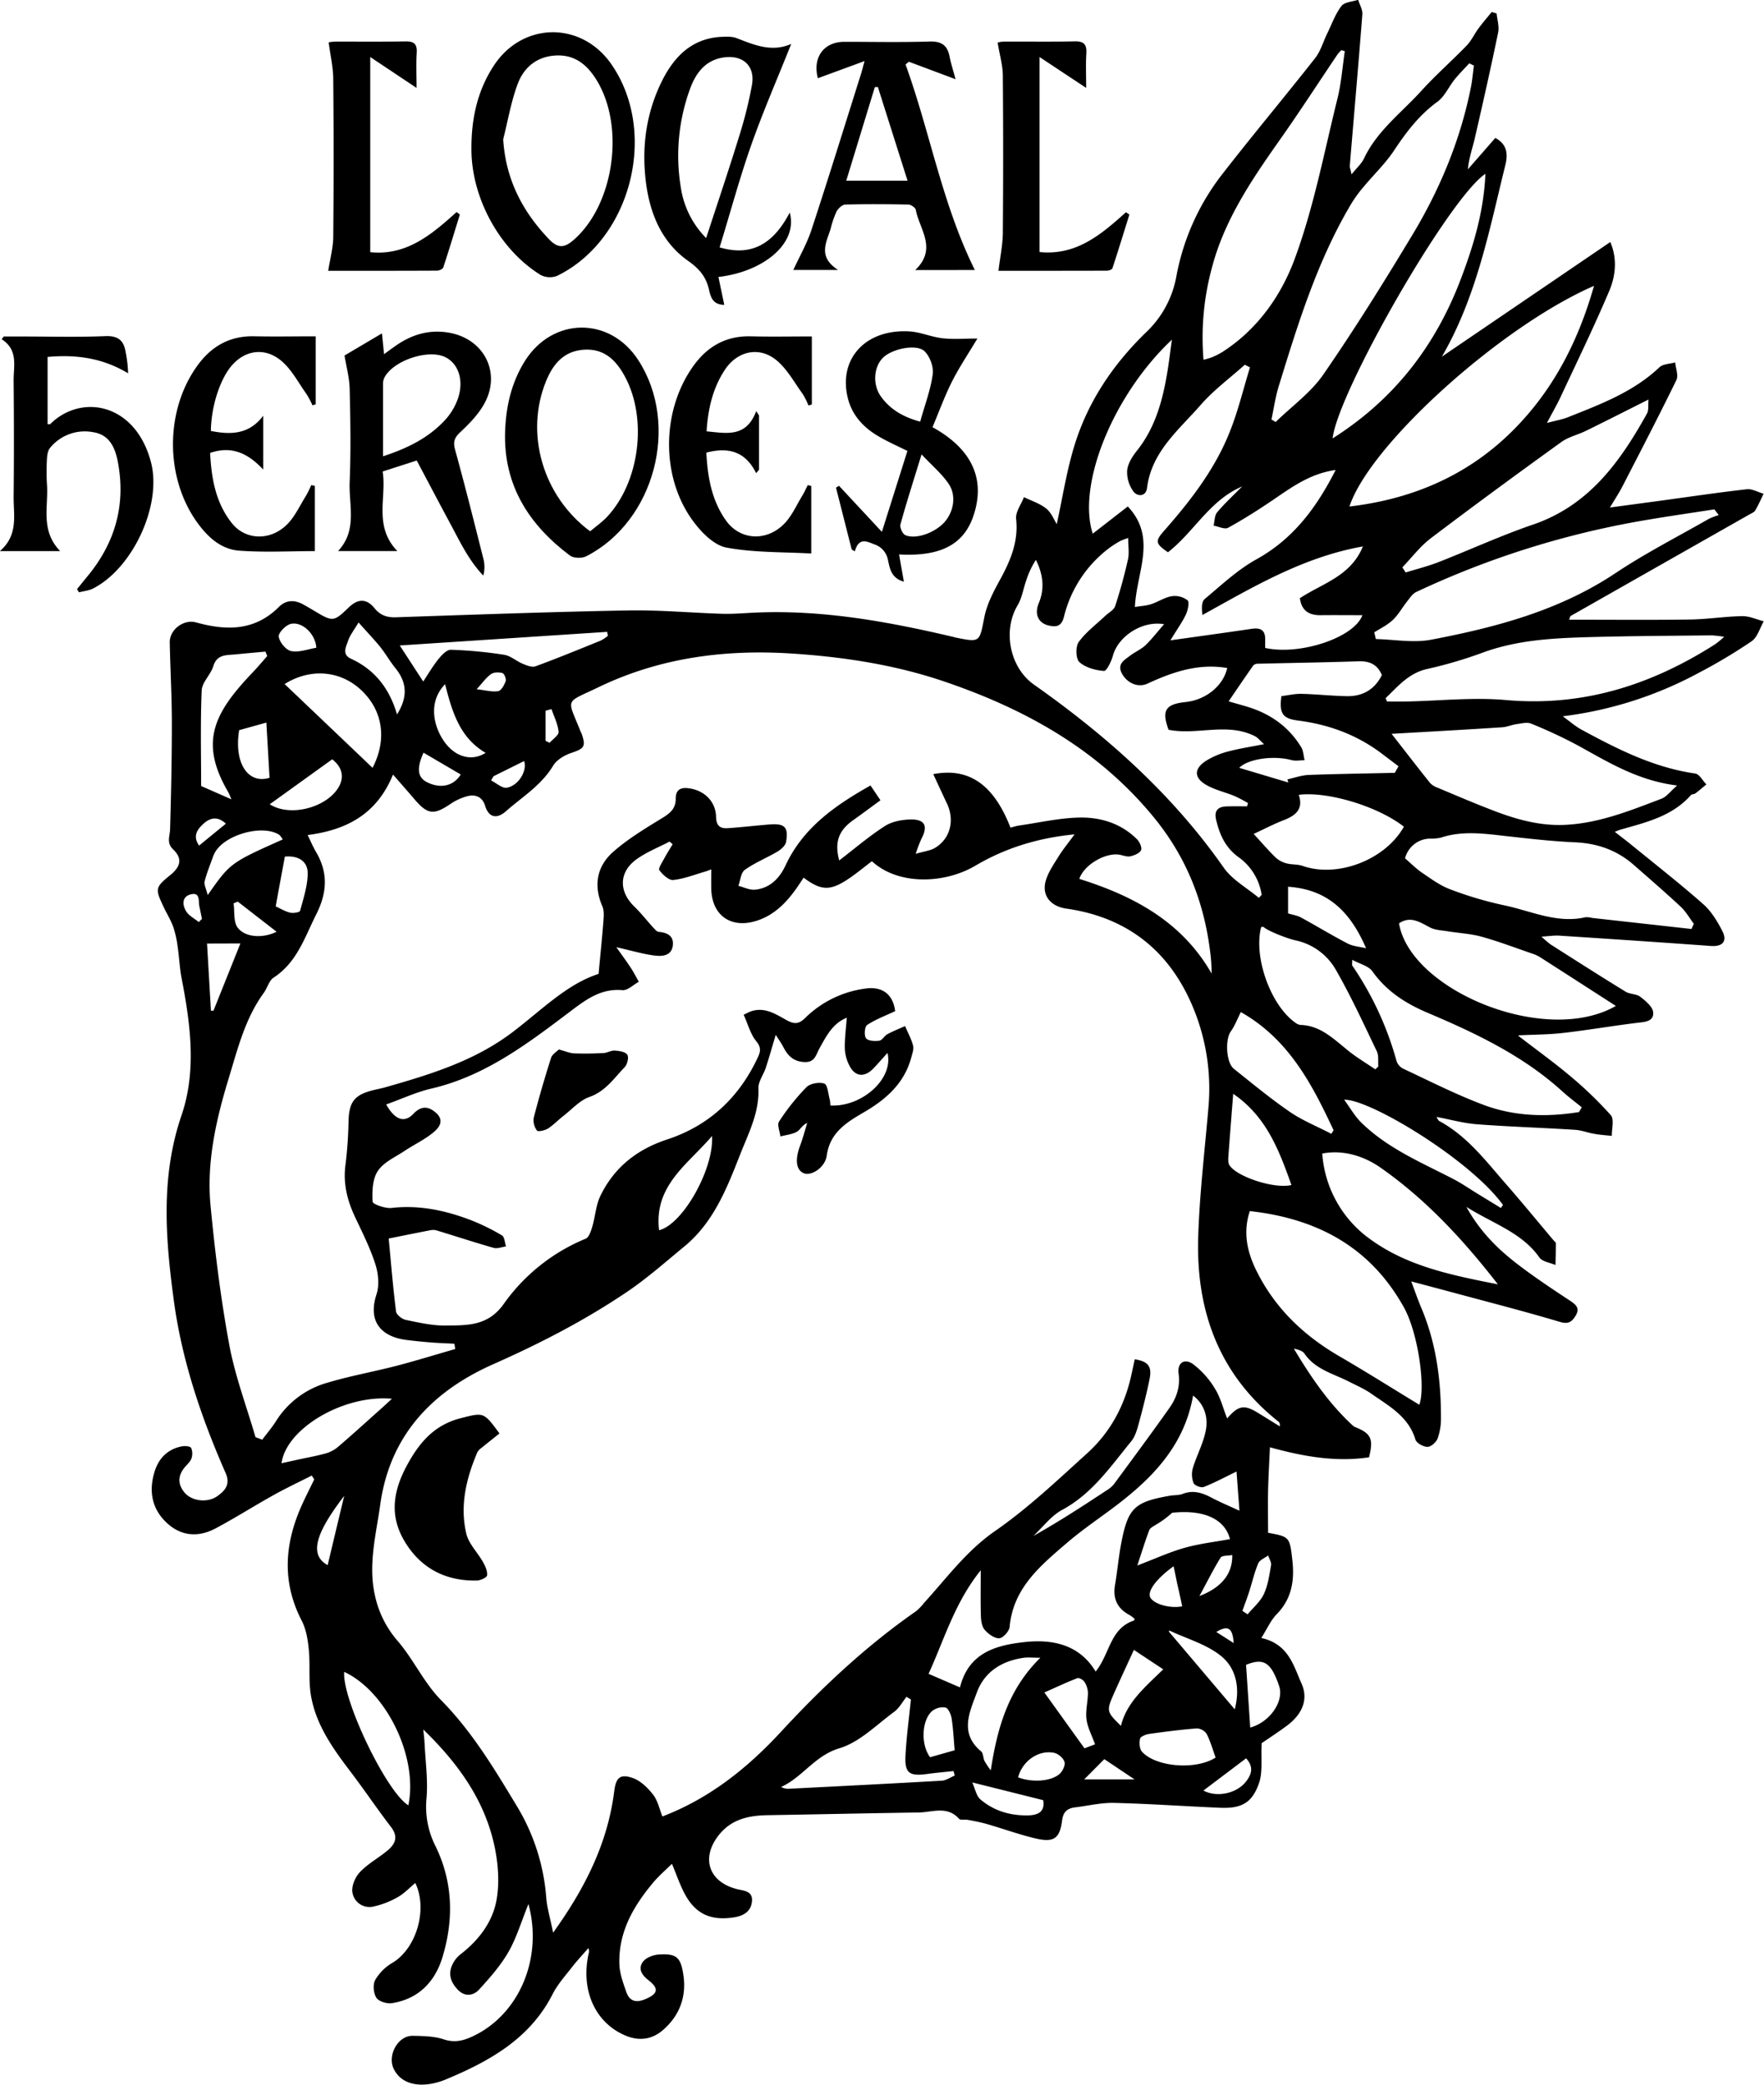 <svg id="Layer_1" data-name="Layer 1" xmlns="http://www.w3.org/2000/svg" viewBox="0 0 842.65 995.52"><title>localheroes</title><path d="M840.48,940.19c-3.46,8.49-5.7,16.2-9.59,22.95-3.76,6.52-8.91,12.34-14,17.92-2.69,2.92-6.74,3.56-10.05.16s-4.9-7.38-2.74-12a13.52,13.52,0,0,1,3.78-4.9c8.54-6.56,15.12-15,17.19-25.25,1.63-8.11,1.05-17.13-.58-25.35-4.5-22.61-17.48-40.66-34.24-56.86.21,2.26.51,4.5.62,6.76.42,8.71,1.67,17.5.91,26.11a41.73,41.73,0,0,0,4.33,22.89c8.36,17.14,8.73,35.09,3.28,53-3.57,11.74-11.43,19.9-24.08,21.91-2.39.38-6.25-.76-7.44-2.53-1.41-2.12-1.81-6.28-.63-8.46a22.62,22.62,0,0,1,8.18-8.22c11.32-6.64,17.16-25.34,11-38.18-2.8,2.33-5.25,5-8.26,6.69a40.61,40.61,0,0,1-11.93,4.61,8.24,8.24,0,0,1-9.84-6.76c-.52-3,1.29-7.28,3.5-9.64,3.66-3.9,8.56-6.61,12.78-10,3.91-3.16,6-6.57,2.17-11.61-6.85-8.93-13.14-18.31-20-27.28-8.25-10.89-16.07-22.08-18.31-35.84-1.15-7.13-.25-14.57-1-21.81-.45-4.64-1.28-9.6-3.39-13.67-9.3-18-8.26-35.92-.44-53.94,2-4.57,4.29-9,6.45-13.47-.39-.61-.79-1.22-1.18-1.84-6.1,3.1-12.29,6-18.26,9.34-9.28,5.16-18.26,10.87-27.62,15.86-8.09,4.31-16.28,3.93-23.24-2.48-7.36-6.77-8.83-15.42-5.93-24.7,2-6.4,6.37-10.76,13.21-12,1.39-.24,3.82,0,4.23.82a7,7,0,0,1,.09,5.11c-.64,1.66-2.26,2.94-3.42,4.42-3.15,4-3,8.09.29,11.9,3.5,4,10.85,4.87,15.52,1.57,3.69-2.61,6.36-5.58,4-11-11.62-26.44-20.89-53.67-24.76-82.38-4-29.65-6.38-59.06,3.68-88.52,7.28-21.35,4.24-43.69,0-65.59-.93-4.84-1.1-9.83-1.83-14.72a50.4,50.4,0,0,0-2.12-9.61c-1.19-3.31-3.11-6.36-4.62-9.56-4-8.56-4.21-9.23,3.18-15.2,5-4.06,5.93-7.92,1.37-12.28-3.28-3.13-1.55-6.25-1.45-9.65.49-17,.86-34,.84-51,0-12.73-.76-25.45-1-38.19-.11-6.13,6.69-11.18,12.53-9.56,14.39,4,28,4.21,39.6-7.37,3.34-3.35,7.4-3.51,11.53-1.25,1.83,1,3.62,2.06,5.41,3.13,8.87,5.31,9.21,5.28,16.47-1.69,4.35-4.17,8.44-4.3,12.24.37,2.83,3.48,6,4.51,10.27,4.37,36.93-1.24,73.86-2.59,110.81-3.26,15-.28,30,1.13,45,1.59,4.78.15,9.59-.25,14.37-.49,32.67-1.67,64.43,4.11,96,11.52.41.09.8.25,1.21.33,11.84,2.36,11.3,2.25,13.71-9.85,1.23-6.18,4.38-12.13,7.45-17.75,5-9.13,8.88-18.19,7.7-29.07-.35-3.29,2.41-6.92,3.74-10.39,3.61,1.77,7.61,3,10.68,5.49,2.41,1.92,3.67,5.31,5,7.38,2.71-12.32,4.66-25.24,8.46-37.59,6.44-20.92,18.44-38.69,34.14-53.94a48.52,48.52,0,0,0,14.48-26.51,112.88,112.88,0,0,1,22.46-49.68c14.36-18.46,29.4-36.38,43.85-54.76,2.63-3.33,3.84-7.76,5.74-11.67,2.19-4.48,3.89-9.33,6.84-13.24,1.44-1.91,5.22-2.05,8-3,.71,2.34,2.19,4.74,2,7-1.87,24.13-4,48.24-6,72.37-.05.56.23,1.15.85,4,2.54-3.17,4.78-5.11,5.93-7.56,6.24-13.23,17.89-21.84,27.36-32.27,6.86-7.57,14.6-14.34,21.71-21.7,2.26-2.33,3.66-5.48,5.62-8.14s4.2-5.24,6.32-7.85l2.36.69c.28,3,1.31,6.25.72,9.11-3.5,16.91-7.29,33.75-11.17,50.57-1.1,4.77-2.81,9.41-3.28,14.75l13.11-15c5.9,3.19,6,8.06,4.76,13.06-7.68,31.1-13.68,62.79-30.29,91.4l80.45-54.74c3.33,7.74,2.65,15.91-.47,23.28-7.22,17.05-15.34,33.72-23.18,50.51-1.81,3.89-4,7.6-6.62,12.61,4.26-1.14,7.31-1.64,10.11-2.76,15.49-6.18,31.16-12,43.64-23.84,1.71-1.61,5-1.58,7.52-2.32.25,2.85,1.64,6.24.57,8.44-8.3,17-17.05,33.86-25.74,50.71-1.61,3.12-3.55,6.07-6,10.15l24.49-3.29c13.63-1.86,27.24-3.89,40.9-5.43,2.54-.29,5.29,1.38,8,2.15-1.3,2.69-2.49,5.45-4,8-.46.81-1.64,1.26-2.55,1.77q-42.79,24.28-85.6,48.59c-.27.16-.32.73-.74,1.78,19.44,0,38.61.18,57.76-.08,8.31-.12,16.61-1.47,24.92-1.61,3.42-.06,6.86,1.58,10.3,2.46-1.88,3.24-3,7.59-5.79,9.52a254.56,254.56,0,0,1-25.23,15.07A184,184,0,0,1,1334.55,373c3,2.13,5.72,4.6,8.89,6.33,17.2,9.35,34.6,18.16,54.39,21,2,.29,3.56,3.4,5.33,5.2-1.73,1.43-3.41,2.92-5.2,4.26-.62.47-1.76.35-2.23.89-9,10.17-21.54,13-33.74,16.49-.6.18-1.17.44-2.59,1,3.09,2.41,5.84,4.48,8.5,6.66,11.32,9.23,22.84,18.24,33.78,27.9,3.79,3.34,6.61,8,9,12.6,2.69,5.11.23,7.77-5.45,7.35-24.08-1.76-48.18-3.36-72.28-4.93-2.36-.16-4.76.24-8.54.47a47,47,0,0,0,4.29,3.7c11.92,7.59,23.82,15.19,35.86,22.58,2,1.26,5.12,1,7,2.42,2.56,2,6,4.8,6.19,7.48.35,4.44-4.1,4.57-7.79,5-11.77,1.45-23.48,3.47-35.26,4.82-7,.81-14.06.78-21.23,1.14,0-.38-.16.2,0,.32,8.15,6.32,16.56,12.32,24.44,18.95a183.33,183.33,0,0,1,19.62,18.88c1.69,1.94.39,6.5.47,9.86-2.84-.31-5.71-.48-8.52-1-3-.51-6-1.7-9-1.89-15.62-1-31.28-1.47-46.88-2.65-6.36-.48-12.61-2.25-19.4-3.52.59.88.86,1.73,1.42,2,13.24,7.15,22.11,18.94,31.7,29.92,7.76,8.87,15.23,18,22.83,27,.4.48,1.13,1,1.13,1.45,0,3.45-.12,6.91-.2,10.36-2.61-1.16-6.26-1.59-7.67-3.59-8.39-11.89-21.8-16-34.88-24.15,7,12.62,16,21,25.76,28.36,7.65,5.78,15.67,11.09,23.68,16.38,3,2,5,3.66,2.59,7.44-1.91,3-3.61,3.85-7.54,2.67-16.75-5-33.68-9.32-50.55-13.88-6.39-1.72-12.78-3.41-20.29-5.4,1.78,4.71,3.15,8.72,4.8,12.62,7.12,16.82,9.43,34.5,9.4,52.58a28.44,28.44,0,0,1-1.6,9.81c-.66,1.77-3.16,4-4.81,4-2,0-5.28-1.8-5.78-3.48-3.34-11.09-12.75-16.06-21.22-22-3.23-2.24-6.92-3.83-10.44-5.63-7.51-3.84-16.14-5.81-21.36-13.42-.93-1.36-3-1.91-5.06-2.38,8,13.38,16.65,26.15,28.17,36.76a5.52,5.52,0,0,0,1.63.91c7.11,2.94,8.3,5.62,6.1,14.23-15.43,2.28-30.54-.13-47.33-4.79-.33,7.53-.74,14.2-.89,20.89s0,13.24,0,19.93c10.31,1.92,10.36,1.92,11.64,13.5,1,9.49-.4,18.14-7.52,25.4-2.87,2.93-4.59,7-7.36,11.35,13,2.85,15.38,13.17,19.23,21.77,3.39,7.57.33,14.7-7.05,20.16-4.52,3.34-9.24,6.4-12,8.3-.38,7.54.56,13.7-1.22,18.93-3.26,9.6-8.43,12.35-18.6,11.92-16.89-.71-33.76-1.92-50.66-2.33-6.18-.15-12.4,1.38-18.61,2.13-3.75.46-5.72,2.11-6.25,6.31-1.1,8.63-4,10.6-12.74,8.52-7.81-1.86-15.4-4.61-23.12-6.85-3-.86-6.06-1.44-9.11-2-1.43-.28-3.53.27-4.25-.53-5.72-6.36-12.8-3.06-19.36-3-24,.37-48,.88-72.05,1.29-9,.16-17.28,1.83-23.39,9.56-8.41,10.65-5,21.94,8.14,25.59,3.46,1,8.32.73,7.73,6.14-.56,5.15-4.59,7-9.34,7.62-10.4,1.41-17.46-1.75-22.52-10.89-2.39-4.34-4-9.14-6.35-14.79-3.07,3-6.31,5.76-9,9-9.45,11.27-16.62,23.67-16.11,39,.15,4.42,1.81,8.89,3.29,13.16s4.42,5.38,8.89,3.54c6.12-2.52,7-5,1.73-9.11-3.37-2.62-5-5.52-2.71-8.75,1.42-2,4.87-3.35,7.51-3.52,8.52-.56,10.58,1.17,11.86,9.76,1.56,10.48-1.87,19.49-9.83,26.36-5.06,4.36-11.08,5.32-17.56,2.68-14.55-5.94-21.75-21.47-17.91-39.06a4,4,0,0,0-.08-2.82c-2.65,3.06-5.43,6-7.91,9.21-3.21,4.12-6.81,8.11-9.14,12.7-10.84,21.37-30.14,32.07-50.91,40.75-9.88,4.13-20.74,3.7-25-4.93-3.19-6.4,1.92-16,9.07-15.84,5,.1,10.2.16,14.83,1.7,4.88,1.61,8.83.77,13.12-1.14C835.49,993.72,847.64,966.69,840.48,940.19Zm175.17-426.38c-4.68,2.2-9.36,3.93-13.4,6.61-1.19.78-1.51,5-.51,6.33s4.23,1.44,6.36,1.16c1.37-.18,2.37-2.31,3.8-3.08,2.73-1.48,5.64-2.61,8.48-3.89,1.32,3.1,3,6.12,3.83,9.35.44,1.62-.34,3.66-.81,5.45-3.26,12.42-12,20.13-22.6,26.31-8.3,4.85-16.29,9.63-17.85,20.79-.8,5.73-7.33,9.7-10.75,8.44-3.9-1.45-4.52-6.49-1.91-13.38,1.32-3.5,2.25-7.14,3.35-10.72-2.54,1.17-3.42,3.4-5,4.26-2.33,1.25-5.19,1.51-7.82,2.19-.27-2.42-1.65-5.59-.61-7.14a107,107,0,0,1,13.06-16.37c1.79-1.8,6.11-2.55,8.55-1.71,1.56.54,1.83,4.89,2.58,7.56a16.79,16.79,0,0,1,.3,2.9c15.14.77,30.3-12.79,27.29-25.1-2.61,2.86-4.65,5.25-6.84,7.5-4.11,4.23-8.51,3.9-11.19-1.15a19.46,19.46,0,0,1-2.35-8.27c-.13-4.87.56-9.76.93-14.89-6.8,2.7-9.74,8.76-13,14.53-1.65,2.87-2.09,6.8-7.07,6.63-5.15-.16-8-2.82-10.15-7-1.14-2.21-2.62-4.23-3.72-6-1.67,5.56-3.09,10.66-4.73,15.68-1.09,3.36-3.68,6.66-3.54,9.9.48,11.84-5,21.92-9,32.26-6.22,15.87-12.63,31.94-26.43,43.26-9,7.41-17.82,15.23-27.48,21.74-20.06,13.53-41.42,24.56-63.65,34.4-28.8,12.76-49.37,33.56-54.06,66.91-2,14.45-5.86,28.6-2.61,43.35a48.7,48.7,0,0,0,10.95,22c7.55,8.79,12.53,19.93,20.6,28.11,14.9,15.1,25.55,32.91,36.33,50.77a98.52,98.52,0,0,1,14,43.67c.41,5.14,2,10.18,3.28,16.7,15.43-21.46,26.09-42.89,29.19-67.55.82-6.47,2.78-8.44,8.94-6.27,3.72,1.32,7.11,4.68,9.63,7.91,2.2,2.82,3,6.76,4.44,10.42,22.67-8.66,40.83-23.31,56.77-40.57,19.63-21.25,40.58-40.86,64.35-57.41a24.84,24.84,0,0,0,3.86-4c10.86-11.88,20.22-24.85,34-34.38,15.71-10.89,29.77-24.25,44-37.14,10.75-9.74,17.57-22.17,20.83-36.42.64-2.8,1.23-5.62,1.84-8.4,6.39,1,8.3,3.41,7.08,9.41-1.41,6.94-3.16,13.81-5,20.64-.87,3.16-1.76,6.67-3.76,9.11-9.85,12-18.59,25-33,32.75-5.29,2.84-9.21,8.23-13.76,12.45,12.28-6.86,23.76-14.36,35.21-21.91a12.65,12.65,0,0,0,3.29-2.83c8.89-12.08,17.84-24.12,26.49-36.37,3.4-4.81,5.25-10.16,4.39-16.46-.69-5,2.71-7.43,6.84-4.52a41.08,41.08,0,0,1,10.54,11.78c2.61,4.17,3.84,9.22,5.8,14.19,5.35-6.19,8.11-6.66,14.43-2.84,3.59,2.18,7.15,4.42,10.73,6.63.14-1.36-.19-1.9-.66-2.27-28.5-22.6-39.42-53.09-38.31-88.28.65-20.61,3.12-41.17,4.88-61.74a100.88,100.88,0,0,0-8.09-49.5c-11.41-26.11-31.52-41.46-59.81-45.46-7.44-1.06-12-6.26-9.72-13.64,1.29-4.08,3.88-7.78,6.17-11.48,1.92-3.08,4.25-5.91,7.5-10.34-18.13,1.76-33.63,6.85-47.28,14.91-14.91,8.82-37.06,9.48-49.53-2.09-3.41,2.6-6.78,5.38-10.36,7.86-9.32,6.45-13.7,6.44-22.26,0-1.14,1.71-2.24,3.43-3.41,5.09-4.92,6.95-10.72,12.87-19.08,15.51-12.3,3.89-21.4-2.64-21.63-15.42-.05-2.87,0-5.73,0-9.12-1.3.46-2,.76-2.75,1-5.13,1.46-10.2,3.51-15.42,4.05-2.11.22-5-2.54-6.63-4.67-.61-.82,1.32-3.69,2.3-5.53,1.25-2.34,2.69-4.59,4.06-6.87l-1.47-1.28c-5.3,2.79-11,5-15.81,8.48-8.43,6.09-8.5,15.27-1.11,22.47,3.25,3.16,6.05,6.77,9.12,10.12.77.84,1.74,2,2.69,2.06,4.11.36,7.19,2,6.67,6.46-.59,5-5.07,5.3-8.67,4.85-5.56-.7-11-2.34-18.32-4,2.62,3.72,4.86,6.74,6.93,9.88,1.39,2.13,2.55,4.42,3.81,6.64-2.59,1.4-5.31,4.18-7.76,4-9.92-.89-16.92,4.07-24.25,9.61-20.61,15.55-41.1,31.36-67.12,37.4-7.32,1.7-14.28,5-21.55,7.57,4.22,7.52,8.77,8.94,13,4.47,3.68-3.88,7.18-3.71,10.85-.41,4.19,3.77,1.25,7.22-1.48,9.44-4.14,3.37-9.12,5.71-13.6,8.69s-10,5.39-12.76,9.57c-2.57,3.85-2.79,9.75-2.51,14.65.07,1.26,6.11,3.38,9.17,3,13.15-1.47,25.54,1.18,37.63,5.78a100.58,100.58,0,0,1,15,7.35c1.25.73,1.33,3.46,1.94,5.26-2,.27-4.16,1.19-5.93.68-9.2-2.61-18.3-5.61-27.45-8.39a6.64,6.64,0,0,0-3.1.05c-6.47,1.24-12.92,2.56-19.56,3.89,1.11,11.7,2.05,23.32,3.51,34.86.2,1.56,2.86,3.64,4.68,4,6.3,1.31,12.74,2.78,19.11,2.69,10.13-.13,20,.35,27.54-10.16a89.77,89.77,0,0,1,39.21-31.29c1.6-.65,2.58-3.66,3.2-5.76,1.45-4.86,1.69-10.22,3.86-14.68,6.59-13.62,17.42-22.21,32-27,20-6.59,34.35-20.06,43.26-39.25,1.31-2.84,1.57-4.72-.81-7.65-2.82-3.47-4-8.26-6-12.63,2-.93,2.69-1.35,3.45-1.61,6.55-2.23,11.78,1.27,17,4.16,3.48,1.91,5.77,2.18,9-1.07a50.29,50.29,0,0,1,28.17-13.9C1009.47,501.68,1014.65,505.77,1015.65,513.81ZM735,429.71c1.34,2.74,2.54,5.59,4.09,8.23,5.81,9.93,5.17,19.45,0,29.68-5.53,11-9.19,22.91-20.34,30.17-2.21,1.44-3,4.94-4.71,7.3-8.92,12.24-12.44,26.67-16.75,40.8-6.07,19.87-10.65,40.11-8.66,60.94,2.12,22.17,4.87,44.36,8.92,66.24,2.78,15,8.26,29.46,12.54,44.17l3.22,1.22c2.21-3,4.64-5.78,6.59-8.89a42.47,42.47,0,0,1,24.56-18.33c10.75-3.22,21.86-5.2,32.74-8,9.5-2.47,18.88-5.38,28.31-8.09l-.42-2.52c-3.67-.19-7.34-.31-11-.6q-5.94-.46-11.84-1.2c-11.56-1.44-18.79-8.29-14.33-21.87,1.4-4.3.85-9.89-.57-14.32-2.47-7.7-6.15-15-9.63-22.36-3.82-8.09-5.89-16.3-4.61-25.39a197.79,197.79,0,0,0,1.43-20.81c.31-8.87,2.77-12.21,11.37-14.43,2-.52,4.07-.88,6.07-1.45,21.51-6.11,42.87-12.63,61-26.43,13.69-10.41,25.93-22.95,41-27.74.86-9.27,1.69-17.22,2.3-25.18.18-2.34.4-5-.48-7.06-4.36-10.07-2.68-19.21,5.3-26.18,6.85-6,14.76-10.8,22.55-15.57,4-2.42,7.22-4.51,7.18-9.75,0-5.09,3.46-5.52,7.39-4.72C925,408.89,929.93,414,930.1,421c.11,4.35,1.95,5.67,5.58,5.43,6.63-.45,13.24-1.23,19.87-1.76,7.33-.59,9.19,1.17,8,8.31-.3,1.72-2.33,3.55-4,4.56-5.16,3.06-10.84,5.33-15.7,8.78-1.89,1.35-2.12,5-3.1,7.65,2.66.66,5.39,2.08,8,1.83,7.12-.71,11.69-5.48,14.53-11.57,8.41-18.06,23.69-28.65,40.59-38.19l4.76,7.07c-4.62,3.37-8.78,6.48-13,9.48-7.06,5-9,10.57-6.7,19.25,7.18-5.5,14.15-11.49,21.81-16.42,3.43-2.2,8.22-3.08,12.41-3.14,6.81-.09,8.27,3.23,5,9.31a71,71,0,0,0-2.68,7.09c4.21-1.24,6.93-1.51,9.08-2.76,7.4-4.31,9.67-13.21,5.83-21.29-2.17-4.56-4.27-9.15-6.53-14,17.18-3.33,29,5.2,36.89,25.54,1.34-.33,2.7-.8,4.1-1,9.66-1.38,19.31-3.65,29-3.81,10.1-.17,19.84,2.85,27.35,10.38,1.25,1.25,2.47,4,1.92,5.19-.67,1.47-3.16,2.45-5,2.91-1.47.37-3.24-.29-4.85-.65-6.56-1.49-17.36,4.5-19.63,11.46,25.87,8.11,49,20.38,63.2,45.22a84.19,84.19,0,0,0-.85-11.53c-3.06-23.48-11.53-44.46-26.7-63-26.61-32.53-61.64-51.9-100.47-65.05-23.35-7.91-47.73-11.63-72.4-13.25-32.21-2.1-63.32,2-92.6,16.13-16.25,7.82-14.87,4.78-8.47,21,.16.38.41.73.54,1.13,2.14,6.17,1.25,7.11-5,9.22-3.23,1.08-6.92,3.28-8.6,6.06-5.65,9.4-14.81,14.93-22.66,21.85-3.88,3.42-8,3.38-9.87-2.76-1.27-4.13-4.53-5.5-8.36-4.54a26.83,26.83,0,0,0-8.28,3.8c-7.87,5.32-10.78,5-17-2.22-3.16-3.72-6.39-7.36-10.33-11.88C768,419.89,753.46,427.31,735,429.71Zm491.1-174.34c-12,1.68-20.7,8-29.66,14.11-7.05,4.8-14.27,9.38-21.73,13.49-1.63.9-4.59-.61-6.94-1,.52-2.16.41-4.85,1.69-6.37,3.67-4.37,7.91-8.26,11.93-12.34-15.48,6.53-23,21.77-35.43,31.41-6-4.13-6.24-5.27-1.86-10.24,12.62-14.31,24.27-29.37,31.37-47.23,4-10,6.5-20.53,9.67-30.82l-2.46-1.26c-7.1,6.37-14.92,12.12-21.14,19.25-10.37,11.89-23.41,22.23-25.58,39.62-.52,4.19-4.59,4.18-6.49,1.66a15.69,15.69,0,0,1-3-10c.3-3.26,2.45-6.7,4.61-9.4,8.81-11,12.32-24,14.56-37.43.79-4.71,1.35-9.47,2.22-15.67-27.91,26.19-45.4,69-37.83,92.65l16.75-13c14.12,14.94,4.16,31.28,3.4,48,2.74-.45,5.34-.56,7.73-1.33,3.35-1.09,6.45-3.25,9.85-3.81a10.06,10.06,0,0,1,7.56,1.95c1,.93.16,4.74-.8,6.81-1.73,3.69-4.17,7-7.39,12.31,14.2-2,26.48-3.67,38.74-5.49,4.08-.6,6.6.39,6.54,5,0,1.4,0,2.8,0,4.12,16.6,3.69,42.54-4.92,46.44-15.64-6.73,0-13.29-.07-19.86,0-5.56.08-9.19-2.05-10-8.11,10.59-7.06,24.28-10.41,30.09-24.72-28.5,5.08-52.11,19.17-76.66,32.75-.36-3.07-.47-6.32,1.07-7.61,8-6.69,15.73-14,24.75-19C1205.8,288.31,1216.86,273.49,1226.07,255.37ZM1183.75,416l.45-1.56a71.77,71.77,0,0,0-6.44-3.37c-4.24-1.73-8.8-2.78-12.8-4.9-6.74-3.56-6.89-8.13-.46-12.13a38.37,38.37,0,0,1,10.31-4.26c5.31-1.41,10.77-2.22,17.06-3.47-1.9-1.69-2.93-3.07-4.3-3.77-13.32-6.8-27.68-.36-41.31-3.11-3.41-9.21-1.54-12.22,8.16-13.24s18-7.8,19.84-16.24c-13.62-2.33-25.91,1.83-38,7.41-4.44,2.06-9.47,0-12.08-4.42-2.87-4.86.93-6.76,3.85-9,2.32-1.75,5.15-2.93,7.23-4.91,3-2.89,5.57-6.26,8.85-10-10.63-1.84-21.94,5.93-24.41,14.93-.76,2.79-3,7.48-4.32,7.38-4.08-.31-8.82-1.59-11.74-4.24-1.72-1.56-1.88-7.39-.32-9.55,3.44-4.77,8.4-8.44,12.74-12.55,1.62-1.53,4.08-2.77,4.69-4.63,2.39-7.31,4.42-14.76,6.11-22.26.67-3,.11-6.29.11-10.25a34,34,0,0,0-3.83,1.45,48.84,48.84,0,0,0-4.76,3,58.37,58.37,0,0,0-22.11,33.21c-1.18,4.66-3.72,4.95-7.28,4.13-5-1.15-6.91-5.48-4.76-10.62,2.94-7,2.09-13.82-1.35-20.71a40.87,40.87,0,0,0-4.68,10c-1.37,3.91-2,8.23-4.07,11.7-7.2,12.07-3.77,29.68,7.82,37.85,34.71,24.46,66.08,52.3,90.64,87.4,4.1,5.85,11.12,9.67,16.79,14.43l1.34-1.41a26.92,26.92,0,0,0-10.92-17.93c-6.41-4.62-9.08-10.68-10.8-17.8-1.07-4.43.73-6.35,4.9-6.52C1177.21,415.93,1180.48,416,1183.75,416ZM1292.11,62.26l-2.22-1.08c-2.32,2.54-4.79,5-6.94,7.64-2.86,3.55-4.8,8.22-8.32,10.76C1266,85.86,1259.81,94,1254,102.76c-4.11,6.22-9.64,11.47-14.44,17.24a63.91,63.91,0,0,0-5.89,8c-16.28,27.26-25.53,57.33-34.79,87.38-1.59,5.16-2.34,10.58-3.48,15.87l2,1.22c7.69-7.51,16.8-14,22.81-22.73,14.9-21.55,28.78-43.85,42.32-66.3,13.3-22,23.17-45.64,28.2-71.06C1291.37,69,1291.65,65.63,1292.11,62.26ZM1130,804a15.84,15.84,0,0,0-2.26-1.74c-5.93-3.1-8.21-7.85-7.06-14.49s1.7-13.23,2.94-19.76c3.23-16.93,6.29-19.83,23.22-22.79,2.05-.35,4.28-.16,6.17-.89,5-1.92,9.3-.55,13.7,1.78,4,2.11,8.16,3.84,13.4,6.26-.54-7.31-1-13.24-1.39-18.72-5.35,2.6-10.37,5.31-15.65,7.39-1.27.5-4.38-.69-4.86-1.85a11.21,11.21,0,0,1-.38-7.1c1.83-6.07,5-11.82,6.2-18,1.41-7.1-1.34-13.2-6.07-16.69-4.42,25.38-21.4,41.35-40.8,55.53-6.57,4.81-13.26,9.5-19.43,14.79-12.66,10.87-25.72,21.55-27.4,40.14-.19,2.06-3.15,5.33-4.94,5.42-2.3.1-5.19-2-6.94-4-1.35-1.52-1.77-4.25-1.84-6.46-.22-6.9-.08-13.81-.08-22-12.45,15.44-17.45,33.13-24.92,49.44l15,6.48c4.14-16.57,17.11-20.11,30.72-21.63s26.39,1.22,34.09,14.07c6.86-8.47,6.81-20.59,18.28-24.35C1129.86,804.9,1129.87,804.57,1130,804Zm102.63-531.17c31-3.65,58-15.49,79.69-37.93,18.25-18.84,29.79-41.49,37.17-67.45C1304.86,186.83,1242.22,243.46,1232.65,272.87Zm20.13,108.5c7.11,9.12,12.7,16.38,18.43,23.53a9.14,9.14,0,0,0,3.63,2.26c8.26,3.47,16.51,7,24.84,10.23,11.51,4.53,23.24,8.07,35.86,7.5,16.34-.74,31.25-6.81,46.23-12.5,2.38-.9,4.15-3.44,7.45-6.3-18.61-2.29-32.68-11-47.1-18.95a229.08,229.08,0,0,0-22.61-10.58c-2-.82-4.69-.09-7,.23s-4.58,1.36-6.9,1.5C1288.56,379.37,1271.52,380.3,1252.78,381.37Zm13.29,320.42c3.07-8.47-.64-34.32-7.3-46.34-15.93-28.78-41.3-42.54-73.68-46.12-3.32,10-1.35,19.31,3.05,28.26,8.84,18,22.64,31.16,39.87,41.15C1240.91,686.21,1253.53,694.17,1266.07,701.79Zm130-227.18c.37-.83.75-1.65,1.12-2.47-2.07-2.75-3.8-5.86-6.28-8.17-7.32-6.83-14.91-13.38-22.46-20-8-7-17.31-10.28-28-10.75-11.22-.5-22.41-1.79-33.58-3.05-10.19-1.15-20.3-2.53-30.37.77a20.73,20.73,0,0,1-5.6.52,12.51,12.51,0,0,0-11.66,9.42c2.89,2.47,5.35,5,8.21,6.93,4.23,2.86,8.47,6,13.18,7.79a175.47,175.47,0,0,0,25.7,7.65c12.9,2.64,25.33,8.91,39.11,5.75a10,10,0,0,1,3.07.32ZM1230.44,55.39l-1.65-.5a19.09,19.09,0,0,0-1.81,2c-9.32,13.82-18.36,27.83-28,41.44-13.38,19-26.28,38.09-32.16,61a127.29,127.29,0,0,0-3.87,43.42,38.42,38.42,0,0,0,4.09-1.22,35.2,35.2,0,0,0,5-2.55c16.65-10.69,27.94-26.8,34.4-44.22,9.14-24.63,14.08-50.85,20.43-76.49C1228.76,70.81,1229.3,63,1230.44,55.39Zm14.07,277.52c.26,1.07.52,2.14.77,3.21,8.81.19,17.91,1.93,26.38.31,30.92-5.89,61.15-13.86,88-31.74,14.32-9.55,29.76-17.42,44.73-26a32,32,0,0,1,4.68-1.76l-2.09-2.75c-11.25,1.75-22.53,3.36-33.75,5.29a422.77,422.77,0,0,0-108.64,34.16c-1.78.84-3.07,2.86-4.37,4.5-2.31,2.9-4.12,6.28-6.77,8.8S1247.52,331,1244.51,332.91Zm5.43,31.43c.23.53.45,1.07.68,1.6,3.08,0,6.16.06,9.24,0,15.85-.31,31.82-2.1,47.52-.7,36.84,3.28,69.52-7.19,100-26.66a53.4,53.4,0,0,0,4.29-3.53,56,56,0,0,0-5.92-.7c-19.38.22-38.77.3-58.15.83-17.08.47-34.13,1.29-50.53,7.14a207.84,207.84,0,0,1-26.89,8C1261.08,352.21,1255.92,358.62,1249.94,364.34ZM1342.32,562l1.31-2.29c-3.06-2.49-6.25-4.84-9.16-7.49-18.8-17.13-41.4-27.84-64.43-37.61-10.63-4.51-19.65-10.3-26.43-19.83-1.82-2.56-5.94-3.48-9.62-5.5,0,1.94-.16,2.46,0,2.73a152.43,152.43,0,0,1,21.19,45.68,6.34,6.34,0,0,0,3.08,3.56c12.81,6,25.44,12.44,38.65,17.38C1311.56,564.09,1327,564.48,1342.32,562Zm33.21-340.27c-10.54,5.29-20.12,10.16-29.78,14.9-3.92,1.93-8.44,2.92-11.9,5.42-20.93,15.09-41.76,30.33-62.31,45.92-5.12,3.88-9.11,9.24-13.62,13.91l1.61,2.43c5.21-1.62,10.54-2.93,15.61-4.91,15.1-5.89,29.86-12.71,45.18-17.94,26.71-9.12,41.6-29.9,54.45-53C1375.71,226.8,1375.27,224.35,1375.53,221.71Zm-77.92-107.79c-17.4,11.59-70.4,104-73,126.36,29.43-18.61,49.06-44.18,61.12-75.76C1291.78,148.62,1296.81,132.37,1297.61,113.92Zm62.33,397.39c-12.33-7.94-24.21-15.6-36.12-23.23a15.94,15.94,0,0,0-3.36-1.6c-8.18-2.81-16.28-5.9-24.59-8.22-5.26-1.47-10.86-1.72-16.29-2.61-2.82-.46-5.91-.54-8.36-1.79-4.85-2.49-9.32-5.75-14.88-2C1261.69,503.77,1326.16,530.68,1359.94,511.31ZM1254.34,400l1.76-3.13q-4.21-3.19-8.42-6.37c-11.81-8.82-25.14-13.63-39.71-15.49-7.34-.94-8.89-3.48-7.82-11.63,3.07-.38,6.33-1.17,9.58-1.1,7.29.17,14.57,1,21.87,1.11,7.5.1,13.18-3.3,16.56-10.08-2.14-5.07-5.88-6.74-11.13-6.57-16,.53-32.06.77-48.09,1.16a3.09,3.09,0,0,0-2.2.8c-3.91,5.55-7.71,11.18-11.8,17.16,3.32,1,6.32,1.77,9.28,2.69,10.76,3.34,19.47,9.49,25.38,19.18,1.08,1.76,1.11,4.15,1.63,6.25-2.1,0-4.31.45-6.26-.07-8.83-2.37-21-.46-24.94,3.71l23.45,7c-.16-.5-.32-1-.47-1.49,3.41-.74,6.8-2,10.23-2.12C1226.93,400.5,1240.64,400.32,1254.34,400Zm49.22,244.25c-17.08-22-34.82-40.87-56.09-55.74-7.5-5.25-17.51-8.7-27.8-6.7A55,55,0,0,0,1240,620.76C1258.16,635.12,1280,639.64,1303.56,644.26ZM1245,541.59l1.46-1.35c-.2-2.44.26-5.19-.72-7.25-6.29-13.12-12.37-26.38-19.62-39a29.06,29.06,0,0,0-19.29-14c-3.68-.8-13-4.38-15.15-6.34-.21-.2-.79,0-1.2,0-3.74,14.51,4.64,37.68,16.64,45.89a4.5,4.5,0,0,0,2.27.86c8.84.29,14.81,5.85,21.13,11C1235,535.28,1240.1,538.27,1245,541.59Zm13.7-115.84c-12.33-9.71-36.39-17-50.26-15.25,2.32,6.76-1.4,9.87-7.14,12.09-4.81,1.86-9.41,4.28-14.39,6.59,4.24,4.61,7.22,8.11,10.52,11.29a12.26,12.26,0,0,0,5.12,2.75c2.5.69,5.31.37,7.73,1.22C1226.89,450.27,1249.68,441.69,1258.65,425.75ZM1023.17,842.53l-2.09-1.29c-1.94,2.42-3.48,5.39-5.89,7.16-8.5,6.24-16.56,14.54-26.17,17.41-11.79,3.52-17.54,13.81-27.84,18.48a6.76,6.76,0,0,0,3.7.86c24.36-1.24,48.73-2.45,73.08-3.86,2.09-.12,4.1-1.6,6.15-2.45l-.57-2.14c-4.16.45-8.34.81-12.49,1.38-8.7,1.18-10.91-.37-10.46-8.89C1021.05,860.28,1022.28,851.41,1023.17,842.53Zm157.61-328.27c-1.72,3.39-2.88,6.56-4.78,9.2-2.8,3.89-2.28,14.94,1.47,17.91,8.81,7,17.46,14.19,26.71,20.53,6.13,4.2,13.19,7,19.83,10.49l1.06-1.71C1214.76,548.57,1203.58,527.14,1180.78,514.26ZM724,357.61q20.93,19.9,42,40c7.17-13.77,4.83-27.84-5.85-37.51C750.11,351,736,350.06,724,357.61Zm154.43-23.07c-.12-.62-.25-1.24-.37-1.86L779,339.18l11.21,17.22c2.32-3.48,4.5-7.27,7.21-10.63,1.57-1.95,4-4.6,6-4.54a208.87,208.87,0,0,1,25.45,2.4c3.08.48,5.79,3,8.82,4.27,1.92.8,4.44,1.85,6.12,1.24,10.5-3.84,20.85-8.1,31.21-12.3A19.55,19.55,0,0,0,878.46,334.54ZM783.11,893.06c4.76-23-10.47-54.35-30.64-63.73C751.35,842.22,772.49,886.55,783.11,893.06ZM715.7,344.23l-.87-2.12c-4.82.44-9.64.87-14.46,1.35-4.23.41-8.67-.13-10.44,5.62-1.25,4.06-5.37,7.66-5.54,11.58-.66,15.38-.27,30.8-.27,45.64l14.47,6.36c-.8-1.81-1.1-2.72-1.57-3.52-13.92-23.85-6.84-37.68,11.9-57.28C711.27,349.4,713.44,346.78,715.7,344.23ZM1305,607.8l1-1.44c-15.75-21.78-64-50.74-75.85-50.24,2.94,4,5.07,7.84,8.06,10.79,12.68,12.51,29,19.23,44.45,27.26,3.78,2,7.3,4.43,10.94,6.67Zm-100.06-11c-5.88-16.44-11.84-32.6-27.81-43.52-.83,10.66-1.62,20.36-2.31,30.07-.09,1.37-.13,3.1.58,4.13C1179.2,593.1,1197.1,598.8,1204.92,596.84ZM1085,822.59c-3.47,0-5.72-.27-7.89,0-10.46,1.5-18.78,6.61-22.46,16.64-3.42,9.32-8.4,19.38,2.06,28.07,1.06.88.93,3.09,1.61,4.56a40.44,40.44,0,0,0,3,4.49C1064.49,855.89,1069.64,837.75,1085,822.59ZM775.26,698.91c-23.07-2.09-50.57,14.25-52.73,30.79l7.93-1.75c4.24-.92,8.53-1.67,12.72-2.82a15.68,15.68,0,0,0,5.92-2.9c7.06-6,13.93-12.29,20.86-18.47C771.37,702.51,772.75,701.21,775.26,698.91Zm356,79.65c8.77-3.34,15.58-6.48,22.71-8.48s14.4-2.81,21.62-4.14c-2.4-9.49-12.33-14.24-27.63-12.59a44.24,44.24,0,0,1-7.5,5.56c-1.24.82-3,1.59-3.44,2.79C1135.13,766.65,1133.58,771.76,1131.31,778.56Zm72.08-324.16v12.73c2.42.73,4.52,1,6.26,2,7.45,4.05,14.69,8.49,22.22,12.39,2.62,1.35,5.85,1.53,8.79,2.25C1233.41,467.09,1222.93,455.73,1203.39,454.4Zm-34.62,415.82c-1.34-3.69-2.45-7.7-4.31-11.33a5.94,5.94,0,0,0-4.72-2.55c-7.63.59-15.25,1.57-22.83,2.65-1.56.23-4,1.25-4.24,2.3-.42,2-.26,4.9,1,6.23C1140.35,874.82,1159.37,876.32,1168.77,870.22ZM902.87,618.43c11.36-2.77,26.3-29.36,25.3-45C916.64,587,900.33,597,902.87,618.43ZM759.32,328.19c-2.17,3.67-4.1,6.05-5,8.76s-3.15,6.48,1.37,8.56c11.55,5.29,18.46,14.43,22,26.6,5.21-8.29,4.8-15.25-.79-22.13-2.61-3.21-4.66-6.89-7.25-10.13C766.66,336.19,763.4,332.79,759.32,328.19Zm-12.58,65.35L716.9,415c8.87,5.76,24.32,2.32,31.24-5.83C752.93,403.53,752.24,397.82,746.74,393.54Zm359.35,472.3,5.05-1.92c-1.52-4.26-3.59-8-4.1-12s.66-8.35.7-12.54a10.25,10.25,0,0,0-1.65-5.25c-.62-1-2.59-2.12-3.42-1.79-5.34,2.07-10.52,4.52-15.74,6.84Zm23.6-47c-3.52,7.67-6.41,13.85-9.19,20.08-4.07,9.13-4,9.3,3,16.2,2.7-11.05,11.13-18.2,20.21-27Zm16.69-8.77,31.49,37.15c2.69-10.24.6-19.6-6.37-25.33s-16.42-8.32-24.79-12.27C1146.67,809.56,1146.49,809.87,1146.38,810Zm38.88,45.86c9.32-2.54,16.31-12.51,13.79-19.9-3.85-11.32-7.37-13.47-15.78-10.06C1183.94,835.92,1184.59,845.77,1185.26,855.89ZM723.15,431.79c-.68-.83-1.17-1.89-2-2.37-8.31-4.91-26.23.36-30.61,8.94a14.66,14.66,0,0,0-.75,1.72c-1.39,3.9-3,7.75-4,11.76-.37,1.51.7,3.39,1.46,6.54C698.06,443,698.06,443,723.15,431.79Zm-6.35-29.42L715.28,376l-13,3.63C699.73,395.43,706.55,405.53,716.8,402.37Zm83.86-44.7c-9,9.28-4.9,22.13.75,28.9,5.22,6.25,12.52,7.78,18.6,3.89C807.65,383.22,804,370.84,800.66,357.67ZM724.12,440c-1.54,8.35-3,16.08-4.38,23.79,2.49,1.13,4.66,2.49,7,3,1.47.34,4.47-.19,4.66-.9,1.57-5.94,3.64-12,3.61-18C735,442.18,730.52,439.43,724.12,440Zm328.35,442.12c1.42,3.09,1.94,6.44,3.9,8.11,6.37,5.42,14,7.73,22.49,7.64,5.79-.06,8.36-2.26,7.51-7.27Zm-8.39-15.36c-.48-5.35-.69-10.33-1.46-15.21-.31-1.92-1.56-4.83-2.9-5.17a8.19,8.19,0,0,0-6.49,1.71c-5,4.58-5.35,16.08-.89,22ZM686.94,481.52c.64,11,1.25,21.53,1.87,32.06l1.21,0c4.23-10.56,8.46-21.11,12.86-32.11ZM1074.39,879.7c6.33,2.41,15.06,2.11,19.53-1.39,1.57-1.23,3.08-4.23,2.64-5.91-.48-1.84-3-4-5-4.42C1084.05,866.47,1076.36,872,1074.39,879.7Zm74.27-100.81c-8.52,6.17-12.58,12-11.15,14.86,1.69,3.32,9.84,5.46,15.26,4.26-.65-3.06-1.3-6.08-2-9.11S1149.53,782.94,1148.66,778.89ZM808.13,400.79l-17.78-10.41c-3.45,7.69-2.78,11.89,1.77,14.14C798.55,407.71,804.76,406.28,808.13,400.79Zm-69-60.51c-.25-6.09-6.33-12.6-12.1-11.42-2.41.5-6.08,4.27-5.83,6.1.35,2.63,3.44,6.41,5.93,6.9C730.87,342.61,735.08,340.94,739.14,340.28ZM1162.91,886c6.29,3.4,15.77,1.51,20.31-4.25,3.42-4.36,3.18-7.63.08-11.14Zm18.62-85.79,2.48,1.64c2.64-3.16,6-6,7.72-9.58,2-4.25,2.66-9.16,3.49-13.85.25-1.43-.9-3.11-1.41-4.67-1.62,1.22-4,2.12-4.71,3.74-1.84,4.36-2.89,9-4.35,13.58C1183.76,794.12,1182.61,797.15,1181.53,800.19ZM720.16,475.89,701.62,461.5l-2,.83c.57,4-.14,8.9,2,11.66C705.31,478.81,714,479,720.16,475.89Zm24.4,302.47c2.69-11.26,5.29-22.17,7.9-33.08C740.3,761.2,734.71,773,744.56,778.36Zm371,92.65-9.59,9.65h24Zm45.45-77.9c10.47-4,15.89-10.59,15.66-19.58-2,.4-4.88.14-5.58,1.27C1167.48,780.66,1164.4,786.87,1161,793.11ZM823.77,401.64l-1.13,2c2.54,1.25,5.36,3.91,7.56,3.47,5.9-1.17,9.74-8.46,8.21-12.74Zm-8-41.56c4.18.47,7.34,1.4,10.26.91,1.46-.24,2.91-2.93,3.56-4.79.36-1.05-.66-3.58-1.52-3.83-1.68-.49-4.13-.46-5.46.48C820.26,354.48,818.57,357,815.72,360.08ZM683.15,434.73l12.79-10.45c-4-3.73-7.54-2.84-10.73.06C682.21,427.07,680,430.27,683.15,434.73ZM683,471.26l1.51-1.53c-.41-2-.81-4-1.22-5.93-.54-2.57.51-6.9-4.1-5.77-4.31,1.06-4.08,5.06-2.25,8.05C678.23,468.23,680.9,469.56,683,471.26ZM851.49,369.57l-2.83.76v14.39l1.91.95c1.53-1.76,4.45-3.64,4.3-5.25C854.54,376.73,852.71,373.18,851.49,369.57Zm325.87,446c-.53-7.4-2.77-8.62-8.29-5.29Z" transform="translate(-588.04 -30.94)"/><path d="M787.1,250.85l-16.27,5.25c2,12.42-4.47,26,7,38h-28.3c9.34-10,5.1-21.84,5.54-32.89.6-14.81.37-29.67,0-44.49-.12-5.35-1.59-10.67-2.46-16l17.88-10.58c.28,2.68.6,5.85,1,9.94,2-1.48,3.78-2.76,5.54-4,7.86-5.51,16.37-8,26-6.17,16.09,3.08,24.29,18.64,16.67,33.22-2.81,5.38-7.37,10.06-11.87,14.28-2.93,2.75-3.38,4.75-2.34,8.52,4.77,17.28,9.12,34.67,13.51,52.05a15.64,15.64,0,0,1-.09,7.83c-7.4-7.71-11.68-17.35-16.68-26.49C797.18,269.94,792.26,260.53,787.1,250.85Zm-16.12-2c11.89-3.87,22-8.92,29.91-17.6a29.59,29.59,0,0,0,5.94-10.11c2.92-8.65.14-16.65-6.13-19.67-8.32-4-25.3,1.84-29.19,10.12a7.4,7.4,0,0,0-.51,3C771,225.61,771,236.64,771,248.82Z" transform="translate(-588.04 -30.94)"/><path d="M1025.22,159.91c10.76-10.23,2-19.45.27-28.83-.2-1-2.3-2.43-3.53-2.45-10-.21-20.06-.26-30.08,0-1.47,0-3.43,1.83-4.22,3.31a45.73,45.73,0,0,0-2.84,8.26c-2,6.55-6.3,13.29,3.56,19.65H967c3-6.48,6.55-12.67,8.73-19.32,8.14-24.76,15.83-49.66,23.68-74.51.42-1.36.75-2.74,1.62-5.91l-22.3,8.19c-2.61-9.91,2.81-17.39,12.63-17.39,13.57,0,27.16.29,40.73-.14,5.66-.18,8.5,1.75,9.55,7.15.65,3.35,1.73,6.61,2.86,10.85l-22.3-8.34-1.59,1.29c11.73,32.37,17.48,66.68,33.11,98.16Zm-32.93-42.68h29.28l-14.18-44.75-1.45.08C1001.46,87.2,997,101.84,992.29,117.23Z" transform="translate(-588.04 -30.94)"/><path d="M616.77,294.11H588c8.94-7.72,6.46-17.25,6.55-26.15.2-18.39.17-36.78,0-55.16-.07-7,2.35-14.7-5.72-19.86l1-1.31h8.37c13.37,0,26.76.38,40.11-.17,6.12-.25,8.84,2,9.74,7.58a59.44,59.44,0,0,1,1.18,10.17c-12.1-7.31-24.79-9.06-38.46-7.82v32.08c.52,0,1.06.17,1.25,0,14.9-14.75,40.69-10,48.11,18.08,5.43,20.54-8.63,50.75-27.67,60.45-2,1-4.45,1.22-6.69,1.8l-.94-1.52c1.63-2,3.23-4,4.88-6,13.34-16.05,18.56-34.28,14.6-54.9-1.29-6.7-4-12.75-11.49-14A21.41,21.41,0,0,0,612,244.76c-1.08,1.25-1.43,3.4-1.52,5.17a102.71,102.71,0,0,0,0,12.53C611.22,273,607.23,284.23,616.77,294.11Z" transform="translate(-588.04 -30.94)"/><path d="M813.24,101.52c0-14.07,2.9-27.41,10.72-39.28,13.83-21,41.91-21.21,56.18-.55,22.47,32.51,9.38,83.77-26,101a9.58,9.58,0,0,1-7.9-.47C826.37,149.88,813,124.92,813.24,101.52Zm15.17-4.06c1.22,19.18,9.16,34.4,21.92,47.75,4.42,4.62,7.54,4,11.91.16,19.11-16.85,24.48-53.91,10.77-76.21C868.6,62,862.78,57.05,853.78,57.43c-9.21.4-15.5,5.64-18.48,13.68C832.16,79.58,830.64,88.65,828.41,97.46Z" transform="translate(-588.04 -30.94)"/><path d="M966,51.92c-6.68,16.76-13.41,32.17-19,48s-10,32.24-15.21,49.15c15.93,4.72,26.11-2.45,33.5-16.62,4,14.38-11.94,28.15-34.06,30.76.91,4.34,1.81,8.64,2.79,13.3-5.84,0-6.61-4.33-7.37-7.54-1.42-6-4.69-9.78-9.81-13.38-12.33-8.66-18-21.8-20.06-36.24-2.39-17.06-.36-33.83,7.34-49.45,6.17-12.52,15.27-21.42,30.43-21.4a14.34,14.34,0,0,1,5,.51C948.05,52.28,956.48,56.09,966,51.92Zm-40.63,92.67c5.53-16.94,11-33.08,16-49.36a200.49,200.49,0,0,0,5.86-23.64c1.63-9-4.1-14.41-13.16-13.26-8.84,1.13-13.47,7.22-16.28,14.72a92.83,92.83,0,0,0-4.52,47.45A43.33,43.33,0,0,0,925.32,144.59Z" transform="translate(-588.04 -30.94)"/><path d="M1017.52,295.71l2.29,13c-6.22-1.71-6.71-6.54-7.59-10.3a9.65,9.65,0,0,0-6.5-7.51c-3.79-1.51-7.44-3.36-9.33,3.32l-1.5-.86-7.5-29.55,1.44-.88,20.48,22c4.41-14,8.26-26.17,12.19-38.64-4.47-2.23-9.22-4.32-13.67-6.91-7.28-4.23-12.82-10.1-14.84-18.53-4.49-18.64,8.54-32.83,29.4-31.66,5.33.3,10.51,2.68,15.85,3.28s10.53.13,16.69.13c-4.44,7.44-8.72,13.78-12.14,20.56s-6.08,14.13-9.3,21.78c17.4,9.59,26.18,23.66,19.29,43.05C1047.24,293.48,1033.34,296.54,1017.52,295.71Zm10.08-63.41c2.22-8,5-15.2,6-22.69.48-3.46-1.34-8.39-3.86-10.88-3.86-3.8-16-1.17-20.14,3.28-4.32,4.6-4.73,12.88-.62,18.47C1013.31,226.35,1019.18,230,1027.6,232.3Zm.66,15.64c-3.82,12.44-7.18,22.87-10.08,33.42-.4,1.46,1,4.57,2.35,5.14,5.2,2.23,14.66-1.35,19-6.59,4.2-5,5.37-12.62,1.61-18C1038,257.26,1033.5,253.49,1028.26,247.94Z" transform="translate(-588.04 -30.94)"/><path d="M738.85,191.55V224l-1.54.52a41.25,41.25,0,0,0-2.8-5.31c-3.94-5.5-7.19-11.94-12.27-16.11-8.67-7.1-19.13-4.5-25.36,4.87-4.71,7.09-8,18.52-8.1,28.77,9.45,1.87,18.25,1.75,25-7.27v25.69c-6.94-7.34-14.55-11.57-25.36-7.94C689,259.15,691,271,698.83,280.81c6.39,8,18.08,8.57,26.11.8,3.91-3.79,6.29-9.17,9.26-13.89a52.82,52.82,0,0,0,2.52-5.12l1.73.38v31.14c-12.06,0-24.17.68-36.16-.22-8.74-.65-15.12-6.56-20.17-13.63C666.91,259,666.85,227.37,682,206c6.73-9.53,15.61-14.75,27.56-14.47C719.1,191.73,728.69,191.55,738.85,191.55Z" transform="translate(-588.04 -30.94)"/><path d="M949.24,256.9c-5.18-10.52-13.38-12.52-23.78-9.81.58,11.51,2.48,22.7,9.34,32.37,6.66,9.4,19.19,10.32,27.79,1.67,3.7-3.73,5.92-8.95,8.73-13.54,1-1.61,1.73-3.36,2.59-5l1.66.44v32.24c-13.4-.76-27.21-.37-40.5-2.83-5.87-1.09-11.83-7.11-15.75-12.38-15.69-21-15.39-52.78-.22-74.14,6.76-9.52,15.67-14.66,27.62-14.37,9.56.24,19.14.05,29.13.05v32.5l-1.62.49a33.71,33.71,0,0,0-2.7-5.45c-4.12-5.63-7.57-12.2-12.87-16.4-8.31-6.58-18.58-4-24.42,4.89-5.73,8.73-8,18.58-8.67,29.3,9.46.86,18.88,3.19,23.72-9.67l1.32,2.06v25.95Z" transform="translate(-588.04 -30.94)"/><path d="M829.31,237.42c.36-12.11,2.93-23.6,9.41-34C852,182.22,879.47,182,893,203c19.93,30.83,7.76,76.92-24.94,93.6-2.06,1.06-6,.95-7.79-.37C840.76,281.57,828.62,262.81,829.31,237.42Zm40.63,47.24c2.8-2.36,5.74-4.38,8.12-6.93,15.52-16.61,19.33-46.7,8.59-66.8-4.19-7.83-9.81-13.59-19.55-13s-14.87,6.85-18.2,15C838.68,237.88,847.25,267.85,869.94,284.66Z" transform="translate(-588.04 -30.94)"/><path d="M1065,160.25c.81-6.61,2-12.24,2.08-17.88q.32-37.61,0-75.2c0-5-1.53-10.06-2.47-15.88a11.29,11.29,0,0,1,2.93-.48c11.28-.06,22.56.13,33.84-.12,4.48-.1,5.86,1.5,5.59,5.82-.32,5.23-.08,10.5-.08,16.41l-22.26-14.74V151.3c17.62,1.79,29.51-8.44,41.27-19l1.64,1.1c-2.67,8.56-5.3,17.14-8.1,25.66-.21.62-1.7,1.14-2.59,1.15C1099.12,160.27,1081.4,160.25,1065,160.25Z" transform="translate(-588.04 -30.94)"/><path d="M744.82,160.26c1-6.16,2.37-11.16,2.41-16.18q.35-37.61,0-75.21c0-5.63-1.35-11.25-2.18-17.7a19.44,19.44,0,0,1,3.42-.37c11.08,0,22.15.1,33.22-.09,4-.08,5.66,1.13,5.42,5.35-.32,5.3-.08,10.64-.08,16.87L764.9,58.17v93.19c17.36,1.8,29.4-8.48,41.26-19.17l1.54,1.21c-2.6,8.43-5.15,16.89-7.91,25.26-.26.78-1.94,1.53-3,1.53C779.14,160.28,761.45,160.26,744.82,160.26Z" transform="translate(-588.04 -30.94)"/><path d="M826.63,715.48c-2.78,2.23-5.65,4.49-8.48,6.8a6.73,6.73,0,0,0-2.06,2.13c-5.32,12.48-8.47,25.49-5.3,38.91,1.15,4.89,5.43,9,8,13.61,1.08,1.93,2.17,4.3,1.94,6.32-.12,1-3.14,2.42-4.87,2.46-15,.33-26.86-5.89-34.51-18.66-7.28-12.14-5.68-23.91,1.19-36.52,6.07-11.17,13.24-19.21,25.69-22.37C819.13,705.39,819.09,705.19,826.63,715.48Z" transform="translate(-588.04 -30.94)"/><path d="M855,532.1c3.27.88,5.27,1.79,7.29,1.87,4.68.18,9.38.08,14-.15,1.83-.09,3.65-1.29,5.42-1.18,2.13.14,5.07.55,6,2,.81,1.19,0,4.61-1.28,5.93-5.09,5.28-9.17,11.54-16.85,14.23-4.49,1.57-8.12,5.66-12,8.72-2.63,2-5,4.53-7.74,6.32-1.48.94-4.76,1.66-5.29,1a8.16,8.16,0,0,1-1.55-6.1c2.47-9.61,5.26-19.13,8.27-28.59C851.81,534.4,853.9,533.2,855,532.1Z" transform="translate(-588.04 -30.94)"/></svg>